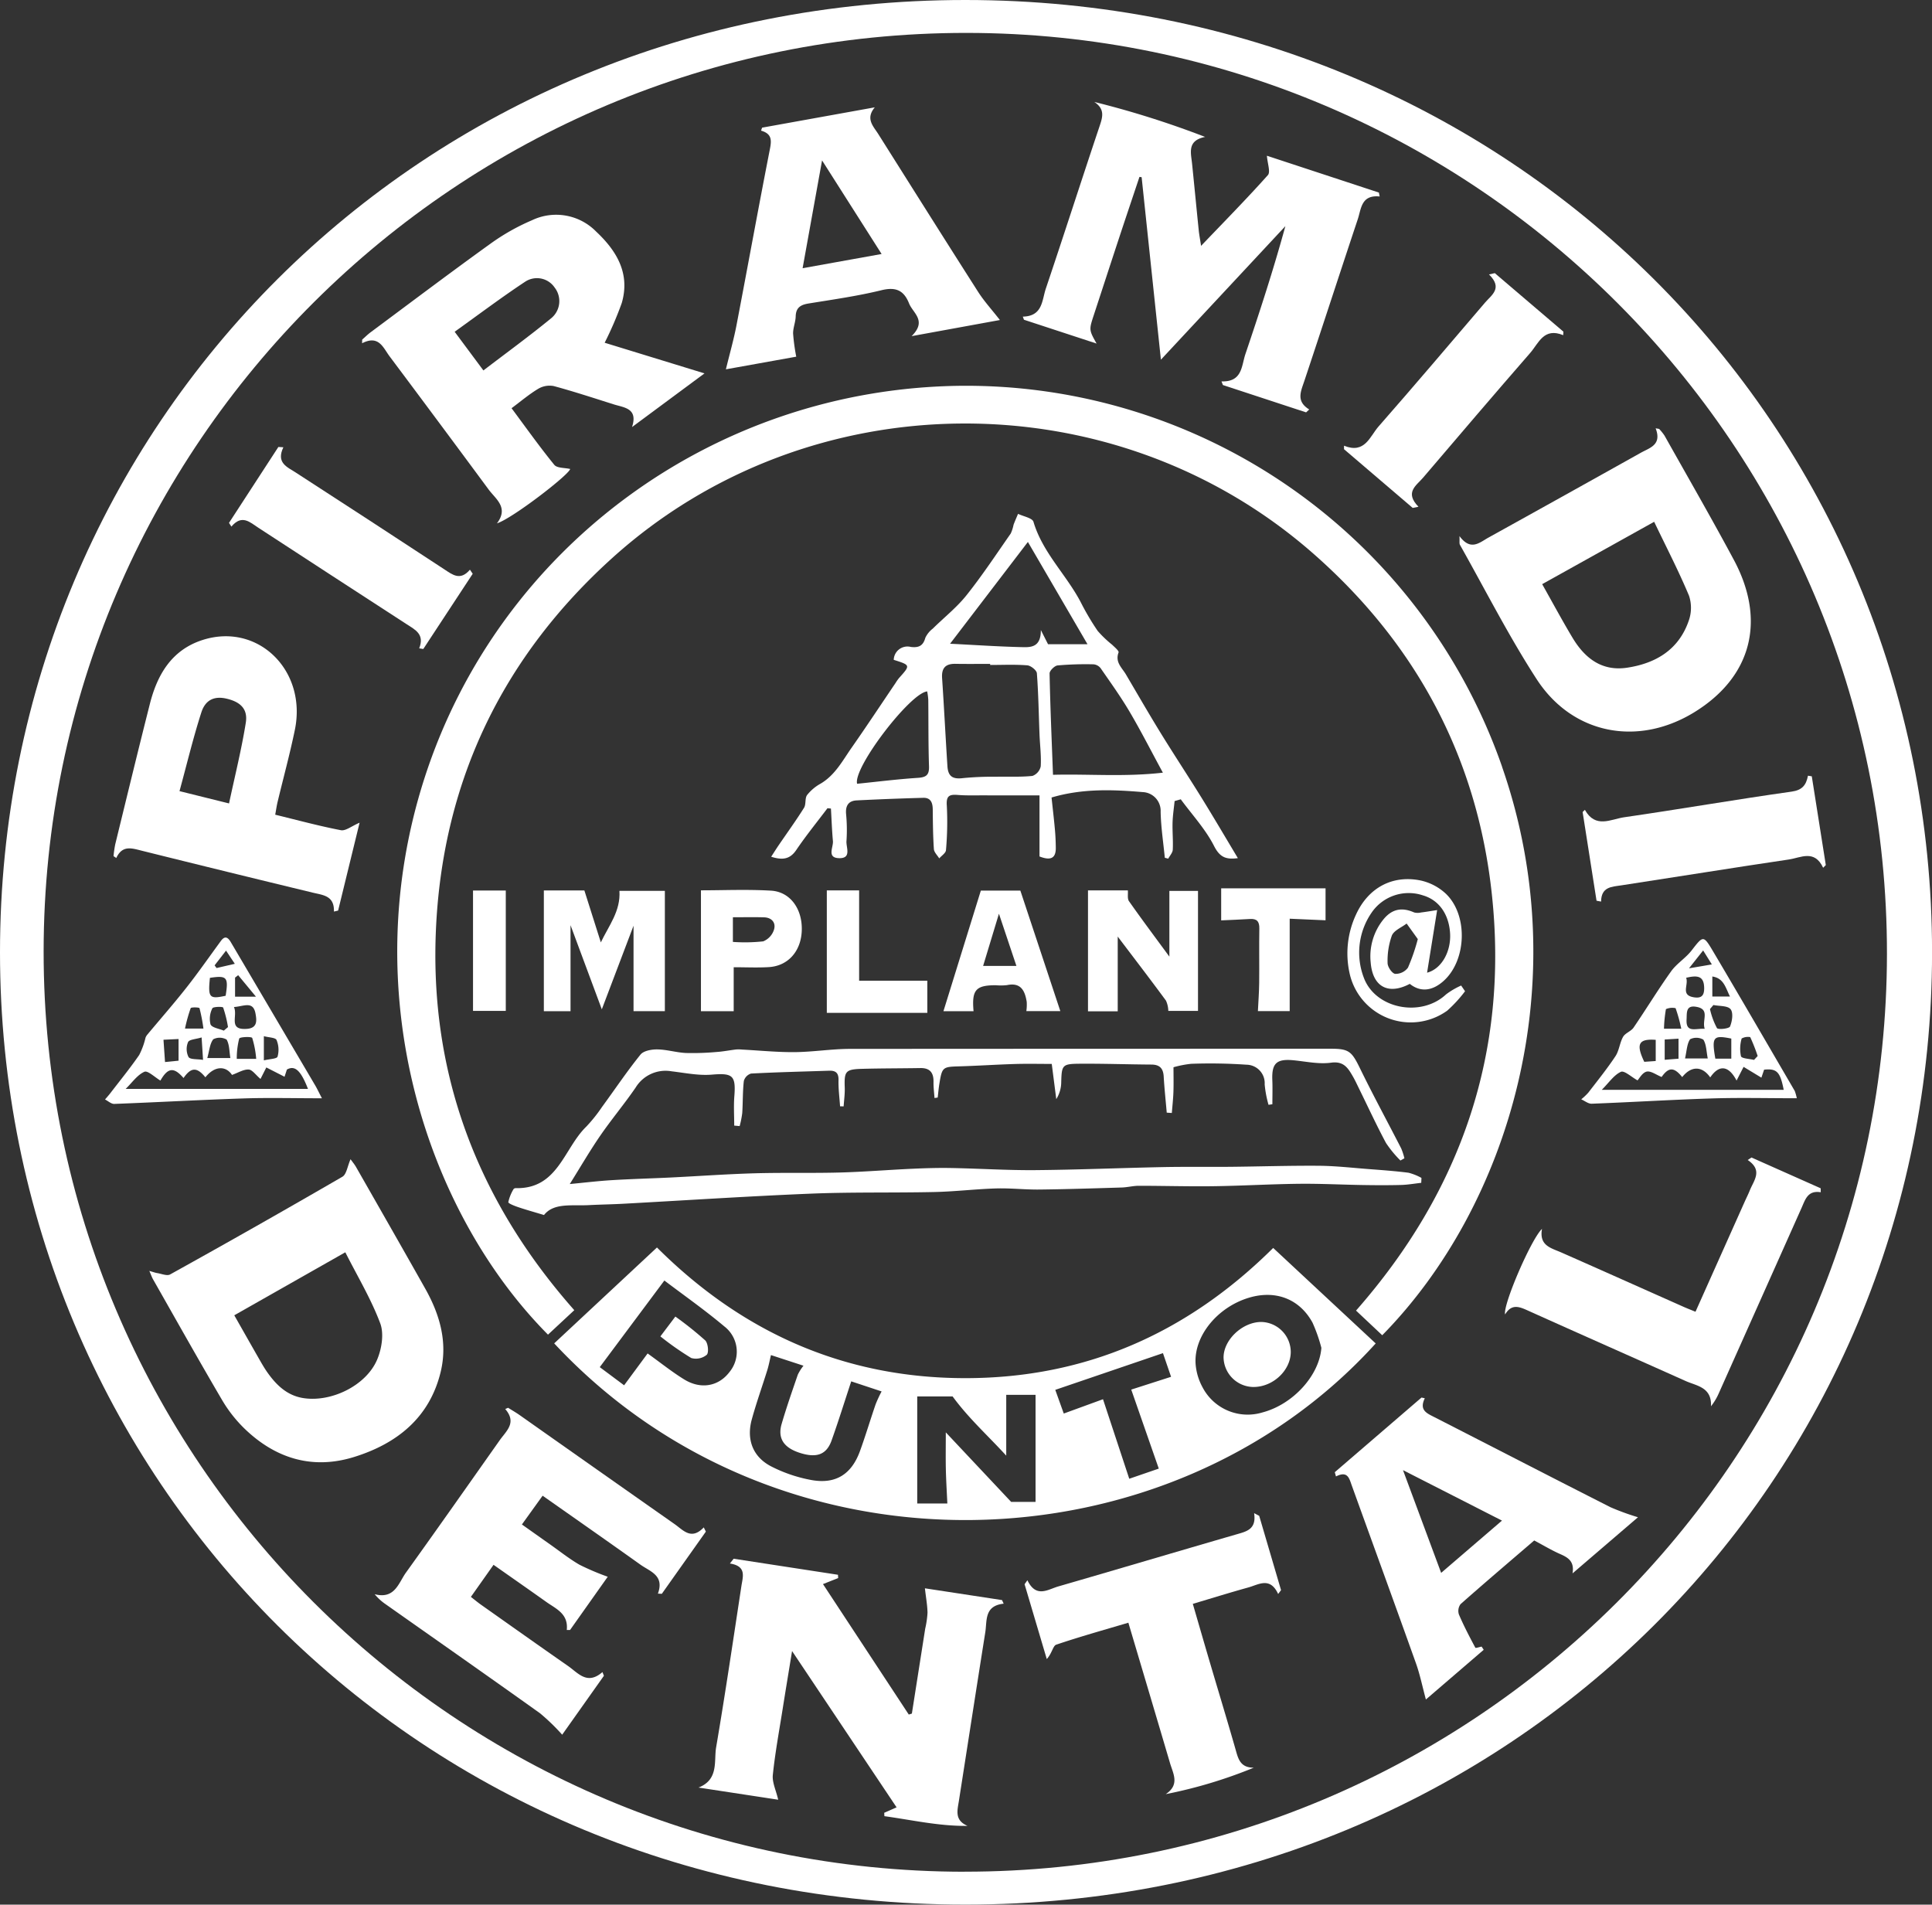 <?xml version="1.0" encoding="UTF-8"?>
<svg viewBox="0 0 382.82 377.39" xmlns="http://www.w3.org/2000/svg" fill="#FFFFFF">
<rect x="0" y="0" width="382.82" height="377.39" fill="#333333" stroke="none"/>
<path d="M87.323,271.81c1.41-5.855-.177-11.355-3.07-16.489-4.535-8.049-9.126-16.066-13.705-24.09-.304-.533-.709-1.008-1.088-1.539-.624,1.409-.797,2.994-1.615,3.469Q50.871,243.004,33.71,252.52c-.614.342-1.697-.134-2.556-.267-.404-.063-.794-.216-1.564-.433.351.803.502,1.257.734,1.665,4.527,7.959,9.005,15.947,13.637,23.845a27.073,27.073,0,0,0,4.346,5.6c6.152,6.024,13.53,8.34,21.84,5.763C78.639,286.06,85.13,280.915,87.323,271.81Zm-12.619-2.355c-2.23,5.16-9.187,8.479-14.717,7.547-3.114-.525-5.217-2.552-6.965-5.011-.519-.73-.98-1.505-1.426-2.283-1.702-2.97-3.388-5.95-5.174-9.092,7.245-4.111,14.393-8.168,22.001-12.485,2.413,4.77,5.112,9.254,6.918,14.072C76.119,264.28,75.634,267.302,74.704,269.455Z"/>
<path d="M63.79,217.615c-.709-1.363-.975-1.938-1.294-2.481q-8.368-14.212-16.742-28.42c-.569-.966-1.157-1.401-1.986-.274-2.259,3.075-4.436,6.213-6.794,9.21-2.51,3.191-5.192,6.248-7.793,9.368a2.04,2.04,0,0,0-.348.6,14.788,14.788,0,0,1-1.253,3.424c-1.788,2.592-3.782,5.041-5.702,7.542-.336.438-.709.848-1.065,1.27.609.306,1.228.898,1.825.876,8.559-.324,17.113-.806,25.673-1.087C53.255,217.482,58.208,217.615,63.79,217.615ZM52.283,205.311c.97.263,2.294.264,2.514.756a5.01,5.01,0,0,1,.197,3.301c-.139.442-1.609.465-2.71.736Zm-1.516,4.499H46.916a15.864,15.864,0,0,1,.481-4.023c.13-.347,2.459-.419,2.579-.125A19.175,19.175,0,0,1,50.767,209.81ZM48.89,203.864c-3.76.263-1.706-2.601-2.538-4.328,1.931-.118,3.814-1.296,4.281,1.319C50.868,202.171,51.067,203.711,48.89,203.864Zm-2.314-10.156.617-.483c1.01,1.22,2.021,2.441,3.528,4.261H46.576ZM44.79,188.356l1.737,2.616-3.615.837q-.195-.265-.389-.531Zm-3.196,5.398c3.393-.515,3.707-.137,3.116,3.549C41.48,198.003,41.195,197.694,41.594,193.754Zm3.583,9.755-.832.706c-.919-.397-2.339-.576-2.632-1.246a4.58,4.58,0,0,1,.368-3.185c.132-.315,2.044-.371,2.141-.135A23.277,23.277,0,0,1,45.177,203.509Zm-2.918,2.414a2.788,2.788,0,0,1,2.64.056c.578.986.525,2.341.75,3.668H41.071C41.497,208.152,41.57,206.794,42.259,205.924Zm-4.476-6.162c.092-.222,1.695-.176,1.749.003a34.505,34.505,0,0,1,.777,4.035H36.658A31.233,31.233,0,0,1,37.783,199.762Zm2.451,10.249c-1.146-.19-2.536-.04-2.876-.567a3.546,3.546,0,0,1-.093-2.96c.244-.532,1.557-.573,2.684-.925C40.059,207.274,40.13,208.385,40.234,210.011Zm-4.854-4.137v4.295c-.817.082-1.595.159-2.681.268-.102-1.476-.193-2.798-.305-4.418Zm-6.771,6.491c.664-.295,2.078,1.098,3.176,1.741,1.459-2.538,2.63-2.765,4.581-.502,1.489-2.163,2.664-2.201,4.33-.141,1.818-2.301,4.049-2.322,5.276-.473,1.208-.431,2.266-1.115,3.293-1.07.719.032,1.394,1.06,2.353,1.864l1.152-2.276c1.122.573,2.293,1.171,3.609,1.843l.468-1.425c1.554-.876,2.735.105,4.176,3.829H24.902C26.194,214.494,27.205,212.988,28.609,212.364Z"/>
<path d="m272.59 266.19c-6.735-6.274-13.473-12.549-20.312-18.919-17.022 16.899-37.218 25.81-61.046 25.798-23.917-0.011-44.152-9.031-61.056-25.89-6.85 6.39-13.542 12.634-20.364 18.999 44.849 48.118 121.86 45.211 162.78 0.012zm-25.057-9.075c5.234-1.544 9.967 0.246 12.54 4.959a31.534 31.534 0 0 1 1.752 4.986c-0.383 5.404-5.552 11.19-11.679 12.804a10.084 10.084 0 0 1-11.885-5.019 11.442 11.442 0 0 1-1.358-4.618c-0.356-5.549 4.385-11.27 10.629-13.111zm-17.097 10.998 1.608 4.689-7.891 2.535c1.85 5.306 3.619 10.381 5.457 15.655l-5.851 2.011c-1.706-5.169-3.404-10.309-5.202-15.757-2.701 0.985-5.135 1.873-7.774 2.836-0.476-1.328-1.146-3.196-1.683-4.693zm-48.689 8.576h7.008c3.155 4.322 6.912 7.68 10.628 11.734v-12.049h5.81v21.214h-4.836l-12.95-13.777c0 2.878-0.039 5.113 0.011 7.346 0.049 2.19 0.188 4.379 0.295 6.748h-5.966zm-32.785 4.567c0.904-3.299 2.065-6.528 3.081-9.797 0.283-0.912 0.456-1.859 0.721-2.96 2.022 0.661 4.216 1.378 6.444 2.106a9.513 9.513 0 0 0-1.122 1.769c-1.114 3.238-2.245 6.474-3.205 9.759-0.843 2.886 0.442 4.758 3.704 5.774 3.246 1.012 5.188 0.313 6.185-2.474 1.366-3.82 2.568-7.699 3.898-11.728l6.019 1.994a26.528 26.528 0 0 0-1.185 2.554c-1.062 3.084-1.99 6.215-3.105 9.278-1.653 4.539-4.749 6.564-9.495 5.747a28.779 28.779 0 0 1-8.044-2.698c-3.671-1.867-4.992-5.328-3.896-9.326zm-17.319-27.532c3.764 2.857 7.973 5.808 11.892 9.103a6.324 6.324 0 0 1 1.017 9.019c-2.133 2.832-5.654 3.519-8.967 1.485-2.427-1.49-4.662-3.292-7.262-5.156l-4.657 6.31c-1.492-1.113-3.309-2.469-4.824-3.598 4.255-5.706 8.445-11.323 12.801-17.163z"/>
<path d="m139.45 302.64c-2.474 2.606-4.062 0.554-5.762-0.639q-15.369-10.783-30.712-21.604c-0.741-0.521-1.531-0.973-2.298-1.457l-0.569 0.251c2.351 2.706 0.202 4.346-1.082 6.167-6.178 8.757-12.333 17.531-18.585 26.235-1.474 2.051-2.205 5.328-6.202 4.286a10.267 10.267 0 0 0 2.088 1.926c10.229 7.214 20.486 14.388 30.672 21.662a41.91 41.91 0 0 1 4.396 4.251c2.557-3.612 5.412-7.645 8.268-11.678q-0.145-0.366-0.291-0.732c-3.019 2.644-4.816 0.187-6.813-1.204-5.774-4.02-11.512-8.091-17.259-12.15-0.642-0.454-1.247-0.962-1.996-1.544 1.523-2.155 2.929-4.146 4.489-6.354 3.654 2.568 7.071 4.949 10.465 7.363 1.923 1.368 4.381 2.321 4.047 5.545l0.649 0.004c2.599-3.671 5.198-7.342 7.467-10.548a49.842 49.842 0 0 1-5.61-2.387c-2.044-1.187-3.911-2.679-5.851-4.046-1.833-1.291-3.66-2.59-5.546-3.925 1.491-2.072 2.765-3.841 4.104-5.701 6.576 4.628 13.014 9.119 19.404 13.679 1.886 1.346 4.77 2.099 3.438 5.723q0.389 0.019 0.777 0.038 4.363-6.161 8.725-12.322-0.206-0.42-0.412-0.84z"/>
<path d="M183.268,314.711c.217,1.906.49,3.371.516,4.841a18.625,18.625,0,0,1-.456,3.149q-1.321,8.416-2.643,16.832l-.612.193-17.001-25.851,3.011-1.197q-.02-.325-.041-.65L145.37,308.849l-.743.946c3.363.53,2.562,2.62,2.285,4.433-1.627,10.666-3.197,21.342-5.01,31.976-.467,2.737.561,6.395-3.489,7.986,5.425.828,10.85,1.656,15.786,2.41-.438-1.881-1.218-3.443-1.066-4.908.454-4.385,1.262-8.733,1.952-13.093.579-3.656,1.186-7.308,1.861-11.457,7.103,10.622,13.886,20.763,20.71,30.968l-2.451,1.08q.018.336.037.672c5.437.74,10.807,1.993,16.48,1.922-2.627-1.112-2.014-3.066-1.724-4.921,1.743-11.144,3.465-22.291,5.233-33.431.369-2.326-.23-5.253,3.643-5.677l-.324-.711C193.312,316.244,188.076,315.445,183.268,314.711Z"/>
<path d="m248.5 299.82c0.49 3.222-1.504 3.623-3.511 4.205-11.769 3.408-23.511 6.907-35.281 10.31-2.082 0.602-4.397 2.368-6.131-1.22q-0.28 0.393-0.559 0.787 2.199 7.414 4.398 14.828c1.036-1.134 1.233-2.635 1.866-2.849 4.678-1.584 9.444-2.911 14.301-4.354 2.827 9.519 5.556 18.671 8.257 27.831 0.61 2.068 1.979 4.269-0.856 6.139a93.709 93.709 0 0 0 17.45-5.244c-2.737 9e-3 -3.103-1.839-3.633-3.694-1.662-5.811-3.424-11.593-5.134-17.391-1.102-3.737-2.18-7.48-3.315-11.377 3.847-1.144 7.423-2.257 11.03-3.258 2.04-0.566 4.272-2.148 5.88 1.303l0.573-0.762q-2.164-7.362-4.328-14.723-0.504-0.266-1.007-0.531z"/>
<path d="m51.178 104.56q14.688 9.587 29.407 19.127c1.716 1.109 3.582 2.001 2.478 4.775l0.81 0.133q4.897-7.454 9.794-14.908-0.276-0.403-0.552-0.807c-1.918 2.254-3.432 1.009-5.099-0.086q-14.662-9.626-29.391-19.15c-1.735-1.127-3.952-1.919-2.475-5.023l-0.993-0.059-9.781 15.042 0.476 0.737c2.074-2.471 3.649-0.877 5.326 0.217z"/>
<path d="m297.63 151.91a112.5 112.5 0 0 0-107.33-75.467c-48.696 0.556-91.427 31.893-106.19 77.746-13.87 43.076 0.679 86.284 24.472 110.26l5.211-4.846c-19.346-21.892-28.865-47.211-27.375-76.202s13.332-53.349 34.873-72.814c38.981-35.224 99.423-35.6 138.95-0.883 20.412 17.926 32.464 40.475 35.365 67.483 3.364 31.319-6.045 58.756-26.911 82.496l5.192 4.885c25.001-25.432 38.682-69.764 23.735-112.65z"/>
<path d="m223.48 176.42h-7.898v23.959h5.891v-14.805c3.314 4.376 6.483 8.505 9.565 12.699a5.246 5.246 0 0 1 0.459 2.024h5.882v-23.77h-5.672v13.02c-2.864-3.9-5.489-7.403-8.003-10.983-0.355-0.505-0.162-1.394-0.225-2.143z"/>
<path d="m77.2 70.61q9.849 13.153 19.611 26.371c1.406 1.912 4.043 3.57 1.657 6.717 3.014-0.936 14.232-9.582 14.511-10.774-1.087-0.257-2.601-0.147-3.151-0.823-2.932-3.601-5.623-7.397-8.465-11.218 1.845-1.371 3.473-2.761 5.283-3.846a4.408 4.408 0 0 1 3.066-0.544c4.015 1.085 7.971 2.391 11.941 3.642 2.042 0.643 4.797 0.752 3.584 4.484l14.358-10.636-19.783-6.071a68.969 68.969 0 0 0 3.383-7.859c1.709-5.845-0.985-10.338-5.074-14.171a11.097 11.097 0 0 0-12.721-2.237 42.611 42.611 0 0 0-8.078 4.543c-8.03 5.775-15.927 11.736-23.867 17.636-0.597 0.444-1.129 0.976-1.691 1.467l-0.015 0.722c3.319-1.703 4.171 0.888 5.451 2.598zm26.802-14.753a4.232 4.232 0 0 1 5.894 1.112 4.381 4.381 0 0 1-0.764 6.157c-4.287 3.51-8.773 6.777-13.347 10.274l-5.697-7.665c4.754-3.401 9.239-6.783 13.914-9.878z"/>
<path d="m284.17 280.77c-1.462-0.747-3.001-1.367-1.849-3.711q-0.325-0.073-0.651-0.147-8.594 7.396-17.189 14.793l0.24 0.839c2.332-1.177 2.626 0.398 3.13 1.793 4.24 11.757 8.528 23.496 12.729 35.267 0.785 2.201 1.248 4.517 1.956 7.138l11.455-9.848q-0.207-0.316-0.415-0.632c-0.43 0.082-1.181 0.336-1.242 0.221-1.151-2.16-2.293-4.332-3.253-6.581a2.266 2.266 0 0 1 0.323-2.056c4.825-4.268 9.735-8.439 14.598-12.615 1.85 0.981 3.466 1.96 5.182 2.712 1.603 0.703 2.798 1.485 2.409 3.811q6.482-5.56 12.968-11.124a49.889 49.889 0 0 1-5.464-1.993c-11.663-5.917-23.284-11.916-34.928-17.868zm1.39 30.884c-2.502-6.736-4.911-13.222-7.561-20.358l19.613 9.999c-4.077 3.504-7.894 6.785-12.052 10.359z"/>
<path d="m157.15 66.08c-0.014-1.123 0.484-2.248 0.513-3.378 0.044-1.748 0.966-2.309 2.542-2.565 4.835-0.786 9.704-1.471 14.452-2.633 2.852-0.698 4.443 0.03 5.471 2.615 0.77 1.935 3.601 3.415 0.507 6.484 6.418-1.172 11.998-2.191 17.492-3.194-1.615-2.071-3.13-3.723-4.319-5.584-6.641-10.398-13.205-20.844-19.789-31.278-0.972-1.541-2.576-3.021-0.679-5.28l-22.331 4.027q-0.105 0.295-0.209 0.591c2.191 0.633 2.091 1.936 1.745 3.7-2.278 11.615-4.386 23.263-6.617 34.888-0.535 2.786-1.321 5.524-2.094 8.704 4.565-0.82 9.581-1.721 13.94-2.504a38.696 38.696 0 0 1-0.624-4.591zm5.739-34.299c4.054 6.372 7.795 12.253 11.799 18.546l-15.654 2.818c1.284-7.113 2.51-13.91 3.856-21.364z"/>
<path d="m100.22 200.3v-23.85h-6.491v23.85z"/>
<path d="M273.145,84.516c-1.728,1.971-2.697,5.477-6.83,3.8l-.002.692,13.61,11.631,1.144-.231c-2.797-2.854-.427-4.19.915-5.763,7.054-8.27,14.104-16.544,21.244-24.74,1.648-1.892,2.666-5.082,6.518-3.494q.02-.347.04-.695L296.19,54.121q-.573.13-1.147.259c2.782,2.739.508,4.06-.801,5.594C287.238,68.178,280.256,76.404,273.145,84.516Z"/>
<path d="M217.284,68.074c-1.517-2.717-1.513-2.716-.532-5.704,1.708-5.2,3.401-10.406,5.116-15.604,1.291-3.91,2.608-7.811,3.913-11.717q.215.03.43.06c1.251,11.841,2.501,23.681,3.82,36.16,8.498-9.118,16.58-17.788,24.661-26.459-2.364,8.634-5.098,17.005-7.918,25.348-.793,2.347-.592,5.553-4.742,5.412q.144.362.287.724l16.483,5.416.618-.578c-2.641-1.615-1.673-3.544-.995-5.574,3.573-10.695,7.047-21.422,10.614-32.119.691-2.071.668-4.88,4.336-4.506l-.153-.776c-7.453-2.451-14.906-4.903-22.188-7.298.111,1.543.745,3.22.193,3.838-4.177,4.68-8.586,9.153-13.237,14.019-.206-1.349-.376-2.209-.464-3.078-.45-4.394-.868-8.791-1.319-13.185-.225-2.192-1.022-4.603,2.588-5.321a184.196,184.196,0,0,0-21.963-6.934c2.177,1.446,1.639,3.039,1.023,4.875-3.585,10.689-7.028,21.426-10.627,32.11-.777,2.306-.612,5.481-4.558,5.552l.222.619Q210.088,65.715,217.284,68.074Z"/>
<path d="M101.754,235.62a8.603,8.603,0,0,0-1.033,2.568c-.028.262,1.202.74,1.903.979,1.513.516,3.057.942,5.17,1.58,1.934-2.465,5.51-1.786,8.863-1.96,2.288-.119,4.58-.15,6.867-.275,12.39-.673,24.773-1.496,37.17-2,8.151-.332,16.322-.143,24.481-.323,4.068-.09,8.127-.586,12.195-.709,2.846-.086,5.702.252,8.552.219,5.454-.062,10.907-.238,16.359-.405,1.126-.034,2.247-.338,3.37-.339,4.934,0,9.869.152,14.801.084,5.645-.078,11.287-.415,16.931-.479,4.228-.048,8.458.178,12.688.245,2.516.04,5.035.055,7.551-.014,1.335-.036,2.663-.275,3.995-.423q.02-.487.04-.974a10.821,10.821,0,0,0-2.565-1.026c-2.671-.34-5.363-.53-8.05-.737-3.233-.249-6.469-.619-9.705-.643-5.839-.044-11.68.149-17.52.206-4.447.043-8.896-.034-13.342.056-8.454.171-16.905.531-25.36.602-5.542.046-11.086-.317-16.63-.419-2.602-.048-5.21.033-7.81.152-4.778.219-9.549.614-14.329.741-5.609.15-11.226-.007-16.835.153-5.529.158-11.05.561-16.576.832-3.91.192-7.824.291-11.73.529-2.718.166-5.425.496-8.306.769,2.152-3.439,3.973-6.584,6.027-9.569,2.241-3.257,4.796-6.298,7.031-9.559a6.938,6.938,0,0,1,7.13-3.209c2.644.311,5.333.876,7.947.659,4.118-.343,4.801.13,4.475,4.263-.153,1.933-.026,3.889-.026,5.835q.539.047,1.078.095a19.179,19.179,0,0,0,.513-2.578c.138-2.118.075-4.254.315-6.357a2.137,2.137,0,0,1,1.429-1.474c5.147-.272,10.303-.39,15.456-.563,1.31-.044,1.912.424,1.876,1.87-.043,1.724.193,3.456.308,5.184q.354.006.707.013c.079-1.24.261-2.482.218-3.717-.114-3.268.14-3.633,3.501-3.723,3.827-.102,7.657-.087,11.485-.152,1.889-.032,2.636.916,2.604,2.731-.019,1.066.125,2.134.195,3.201q.318-.045.635-.089c.104-.885.177-1.775.319-2.653.549-3.404.65-3.434,3.998-3.531,3.675-.107,7.346-.354,11.021-.465,2.415-.073,4.833-.014,7.261-.014.325,2.534.611,4.756.896,6.978a6.378,6.378,0,0,0,.981-3.376c.095-3.365.197-3.612,3.635-3.639,4.745-.037,9.492.137,14.239.165,1.644.01,2.336.76,2.43,2.36.141,2.393.396,4.778.603,7.167q.504.035,1.009.069c.109-1.393.268-2.785.316-4.18.055-1.615.013-3.234.013-4.886a21.058,21.058,0,0,1,3.5-.681,104.76,104.76,0,0,1,10.959.178,3.655,3.655,0,0,1,3.608,3.885,21.514,21.514,0,0,0,.763,4.06l.763-.107c0-1.591.055-3.183-.011-4.771-.142-3.397.859-4.291,4.344-3.931,2.431.251,4.928.79,7.295.464,2.495-.343,3.341,1.034,4.286,2.66.486.836.888,1.721,1.315,2.59,1.751,3.562,3.413,7.172,5.289,10.667a22.275,22.275,0,0,0,2.857,3.468l.787-.442a12.494,12.494,0,0,0-.634-1.95c-2.71-5.285-5.55-10.507-8.154-15.844-1.644-3.37-2.179-3.913-5.775-3.913q-47.644-.001-95.287.03c-3.654.006-7.306.611-10.961.643-3.474.031-6.952-.325-10.429-.507a7.134,7.134,0,0,0-1.194-.018c-1.283.151-2.557.409-3.843.495a53.252,53.252,0,0,1-6.089.201c-1.895-.091-3.771-.681-5.66-.71-1.134-.017-2.723.261-3.34,1.026-2.695,3.341-5.092,6.92-7.633,10.387a30.059,30.059,0,0,1-3.125,3.903c-4.435,4.303-5.604,12.379-13.967,12.172A.546.546,0,0,0,101.754,235.62Z"/>
<path d="m163.83 176.42v24.267h19.916v-6.363h-13.513v-17.905z"/>
<path d="m249.25 200.34h6.299v-18.304l7.105 0.312v-6.329h-20.682v6.346c1.948-0.091 3.825-0.157 5.699-0.275 1.365-0.086 1.884 0.491 1.862 1.865-0.059 3.596 0.01 7.194-0.029 10.791-0.02 1.829-0.162 3.657-0.254 5.593z"/>
<path d="m210.1 200.34c-2.646-7.977-5.258-15.852-7.92-23.876h-7.829c-2.517 8.118-4.95 15.962-7.41 23.894h5.965c-0.373-4.218 0.433-5.142 4.421-5.142a10.928 10.928 0 0 0 2.2-0.022c2.766-0.581 3.558 1.122 3.913 3.309a9.022 9.022 0 0 1-0.073 1.838zm-15.299-8.946c1.012-3.341 1.98-6.536 3.135-10.349 1.245 3.718 2.293 6.846 3.465 10.349z"/>
<path d="m359 153.82q-0.378-0.06-0.756-0.12c-0.369 1.888-1.147 2.86-3.249 3.156-11.087 1.56-22.123 3.48-33.204 5.083-2.6 0.376-5.647 2.279-7.75-1.475l-0.449 0.432q1.379 8.787 2.757 17.575l0.9 0.169c0.04-2.945 2.083-2.919 4.021-3.216 11.069-1.692 22.123-3.484 33.2-5.125 2.338-0.347 5.071-2.034 6.78 1.641l0.528-0.533q-1.389-8.793-2.778-17.587z"/>
<path d="m191.27 0c-108.29 0-191.27 84.481-191.27 188.69s82.976 188.69 191.27 188.69 191.56-84.481 191.56-188.69-83.262-188.69-191.56-188.69zm-0.135 370.87c-100.79-0.029-182.53-81.72-182.49-182.36 0.048-100.5 82-182.05 182.89-181.99 100.7 0.056 182.46 81.881 182.36 182.51-0.103 100.41-81.969 181.86-182.76 181.83z"/>
<path d="M356.032,217.61a10.112,10.112,0,0,0-.406-1.444c-5.376-9.216-10.725-18.448-16.164-27.627-1.957-3.303-1.972-3.178-4.294-.192-1.175,1.512-2.945,2.575-4.05,4.123-2.594,3.632-4.913,7.458-7.433,11.144-.505.739-1.644,1.07-2.075,1.826-.675,1.183-.77,2.718-1.512,3.837-1.659,2.5-3.551,4.847-5.385,7.228a11.73,11.73,0,0,1-1.397,1.318c.694.305,1.4.897,2.082.871,7.989-.308,15.972-.803,23.962-1.053C344.793,217.472,350.236,217.61,356.032,217.61ZM345.105,205.77a2.603,2.603,0,0,1,1.694-.278,34.949,34.949,0,0,1,1.477,3.748q-.361.387-.722.774c-.905-.23-2.434-.257-2.589-.733A7.241,7.241,0,0,1,345.105,205.77Zm-2.306-2.378c-.181.431-2.344.675-2.594.31a14.825,14.825,0,0,1-1.379-3.766l.681-.8c1.179.242,2.821.109,3.404.832C343.48,200.672,343.231,202.362,342.799,203.392Zm.253,2.393v3.978H339.888C339.143,205.449,339.452,205.061,343.052,205.785Zm-3.759-12.299c2.271.339,2.615,2.207,3.493,3.965h-3.493Zm-1.821-5.162c.683,1.096,1.143,1.835,1.726,2.769-1.371.234-2.566.438-4.53.772Zm.316,15.528c-1.846-.121-3.76.893-3.598-1.88.075-1.284-.18-2.842,1.911-2.482C338.945,199.978,337.177,202.13,337.787,203.852ZM334.102,193.74c2.181-.511,3.54-.435,3.574,2.015.022,1.552-.573,2.071-1.999,1.858C332.906,197.2,334.655,195.148,334.102,193.74Zm.784,12.18a2.784,2.784,0,0,1,2.621.072c.612.947.592,2.302.88,3.728h-4.503C334.235,208.19,334.254,206.845,334.886,205.919Zm-4.786-5.97a3.118,3.118,0,0,1,1.913-.19,30.639,30.639,0,0,1,1.126,4.077h-3.426A26.658,26.658,0,0,1,330.1,199.949Zm2.493,5.856v3.966c-.755.06-1.591.126-2.74.218v-4.019C330.692,205.92,331.536,205.869,332.593,205.805Zm-4.518.23v4.197c-.866.06-1.585.11-2.267.157C324.127,206.884,324.661,205.786,328.076,206.035Zm-6.897,6.338c.673-.306,2.095,1.034,3.294,1.693.329-.344.951-1.536,1.804-1.734.827-.192,1.892.636,2.968,1.062,1.37-1.951,2.441-2.027,4.08.025,1.781-2.259,3.957-2.235,5.553.062,1.733-2.568,3.638-2.411,5.217.622l1.392-2.714c1.195.724,2.327,1.41,3.526,2.137.086-.251.311-.909.542-1.582,2.497-.251,3.18.39,3.879,3.991H317.391C318.81,214.514,319.794,213.004,321.178,212.373Z"/>
<path d="m138.89 176.41v23.954h6.49v-8.714c2.403 0 4.694 0.114 6.971-0.025 3.826-0.234 6.389-3.175 6.519-7.27 0.134-4.238-2.274-7.655-6.098-7.879-4.718-0.276-9.463-0.066-13.881-0.066zm14.477 7.789a3.694 3.694 0 0 1-2.145 2.324 33.715 33.715 0 0 1-6.002 0.109v-4.884c2.154 0 4.17-0.046 6.184 0.015 1.535 0.047 2.377 1.086 1.963 2.436z"/>
<path d="m347.05 229.35q-0.373 0.249-0.747 0.497c3.068 2.069 1.198 4.048 0.407 6.037-0.301 0.758-0.676 1.487-1.009 2.233-3.232 7.228-6.462 14.456-9.744 21.797-0.902-0.372-1.651-0.66-2.383-0.986-8.065-3.586-16.119-7.193-24.194-10.755-2.027-0.894-4.445-1.335-3.835-4.679-2.139 1.979-7.8 15.13-7.309 16.946 1.329-2.226 2.903-1.488 4.641-0.705 10.356 4.666 20.748 9.251 31.114 13.895 2.215 0.992 5.212 1.211 5.039 5.01a11.763 11.763 0 0 0 1.578-2.651q8.202-18.354 16.391-36.713c0.718-1.61 1.205-3.462 3.776-3.041l-0.013-0.785q-6.856-3.05-13.712-6.101z"/>
<path d="m115.79 176.43h-8.027v23.937h5.286v-17.049c2.053 5.522 4.009 10.78 6.199 16.672l6.285-16.564v16.924h6.207v-23.834h-9.002c0.268 3.994-2.109 6.899-3.684 10.21z"/>
<path d="m289.19 106.22c0.047 1.051-0.057 1.466 0.095 1.736 5.012 8.895 9.643 18.037 15.182 26.592 7.108 10.981 20.064 13.421 31.195 6.612 11.36-6.949 14.365-18.15 7.895-30.225-4.436-8.279-9.132-16.419-13.73-24.61a10.17 10.17 0 0 0-1.076-1.341l-0.692-0.122c1.278 3.304-1.173 3.863-2.943 4.853q-15.078 8.435-30.19 16.808c-1.749 0.969-3.503 2.729-5.735-0.304zm38.576-2.832c2.396 5 4.858 9.75 6.915 14.67a7.625 7.625 0 0 1-0.083 4.992c-1.981 5.687-6.5 8.388-12.181 9.248-5.04 0.763-8.417-1.905-10.85-5.971-2.046-3.42-3.934-6.935-5.99-10.581 7.338-4.087 14.516-8.084 22.19-12.358z"/>
<path d="m140.04 268.44c0.446-0.426 0.26-2.303-0.304-2.852a69.318 69.318 0 0 0-5.916-4.722c-1.08 1.43-1.942 2.571-2.967 3.928a58.282 58.282 0 0 0 6.116 4.285 3.362 3.362 0 0 0 3.071-0.638z"/>
<path d="m28.009 168.54q16.988 4.229 34.006 8.34c2.033 0.492 4.25 0.594 4.153 3.739l0.829-0.196c1.403-5.74 2.805-11.48 4.255-17.412-1.586 0.672-2.759 1.667-3.707 1.486-4.309-0.827-8.555-1.986-13.013-3.071 0.178-0.968 0.287-1.759 0.472-2.532 1.14-4.763 2.437-9.493 3.422-14.287 2.429-11.816-7.367-21.332-18.325-17.786-6.078 1.967-8.934 6.836-10.407 12.656-2.344 9.257-4.591 18.538-6.86 27.814a23.569 23.569 0 0 0-0.338 2.344l0.547 0.369c1.19-2.578 3.034-1.945 4.966-1.464zm11.888-27.383c0.825-2.567 2.66-3.274 5.006-2.722 2.766 0.651 4.235 2.068 3.8 4.779-0.846 5.279-2.15 10.484-3.319 15.98-3.433-0.853-6.416-1.594-9.815-2.438 1.454-5.33 2.698-10.527 4.328-15.6z"/>
<path d="M177.442,135.344c-2.892,4.27-5.734,8.576-8.691,12.8-1.803,2.576-3.282,5.443-6.159,7.134a8.906,8.906,0,0,0-2.668,2.25c-.474.645-.173,1.837-.612,2.537-1.592,2.538-3.354,4.968-5.044,7.446-.473.693-.916,1.406-1.461,2.246,2.246.711,3.721.511,4.975-1.341,1.927-2.847,4.106-5.523,6.178-8.272l.688.065c.125,2.146.199,4.296.393,6.436.113,1.244-1.276,3.358,1.267,3.394,2.48.036,1.314-2.159,1.419-3.392a32.915,32.915,0,0,0-.081-5.395c-.13-1.625.494-2.577,2.093-2.658q6.595-.333,13.197-.512c1.5-.042,1.871.986,1.885,2.3.028,2.619.046,5.242.225,7.853.044.638.691,1.234,1.06,1.849.466-.542,1.298-1.06,1.335-1.63a62.82,62.82,0,0,0,.167-8.803c-.146-1.932.472-2.276,2.147-2.141,1.705.137,3.426.079,5.14.083,3.649.009,7.298.003,11.08.003v12.104c2.221.871,3.245.351,3.228-1.703-.01-1.223-.069-2.449-.179-3.667-.189-2.09-.436-4.176-.663-6.311,6.147-1.813,12.125-1.57,18.054-1.073a3.711,3.711,0,0,1,3.562,3.889c.06,3.044.532,6.08.826,9.12l.676.183c.316-.591.871-1.171.902-1.777.091-1.783-.091-3.579-.041-5.365.04-1.427.264-2.848.406-4.272l1.221-.349c2.246,3.06,4.901,5.912,6.596,9.252,1.177,2.318,2.445,2.703,4.718,2.406-2.491-4.149-4.807-8.1-7.216-11.995-2.658-4.296-5.445-8.512-8.092-12.815-2.354-3.827-4.597-7.723-6.878-11.595-.784-1.331-2.18-2.421-1.455-4.346.117-.311-.784-1.054-1.276-1.536a22.167,22.167,0,0,1-2.854-2.725,50.016,50.016,0,0,1-3.348-5.664c-2.853-5.472-7.567-9.839-9.383-15.965-.226-.761-1.999-1.064-3.055-1.579-.3.722-.622,1.437-.893,2.17a7.677,7.677,0,0,1-.555,1.73c-2.876,4.114-5.647,8.317-8.772,12.236-1.938,2.431-4.447,4.405-6.675,6.608a4.934,4.934,0,0,0-1.475,1.814c-.436,1.598-1.314,2.002-2.866,1.816a2.721,2.721,0,0,0-3.397,2.554c3.339,1.061,3.335,1.058,1.054,3.603A9.122,9.122,0,0,0,177.442,135.344Zm40.63-2.963c1.972,2.843,3.997,5.664,5.753,8.64,2.217,3.756,4.195,7.653,6.596,12.078-7.636.874-14.697.23-21.772.421-.257-6.865-.545-13.468-.677-20.074-.011-.546.988-1.535,1.592-1.597a63.809,63.809,0,0,1,7.097-.22A2.002,2.002,0,0,1,218.072,132.381Zm-14.398-24.997c4.198,7.204,7.91,13.573,11.812,20.268h-7.818c-.28-.553-.669-1.321-1.428-2.82.027,3.611-2.163,3.431-3.999,3.386-4.491-.111-8.977-.416-13.985-.669ZM189.33,131.533c2.29.042,4.58.01,6.87.01l0,.214c2.454,0,4.918-.119,7.356.075.698.055,1.852.977,1.898,1.57.307,4.034.363,8.087.523,12.133.084,2.107.361,4.222.239,6.315a2.599,2.599,0,0,1-1.641,1.893c-2.396.245-4.828.113-7.246.163a59.972,59.972,0,0,0-6.443.263c-2.043.265-3.02-.252-3.156-2.35-.377-5.819-.665-11.645-1.057-17.462C186.539,132.356,187.363,131.497,189.33,131.533Zm-5.609,5.466a13.467,13.467,0,0,1,.213,1.64c.05,4.394-.002,8.791.146,13.181.059,1.738-.542,2.196-2.208,2.305-4.035.264-8.054.769-12.04,1.173C169.015,152.094,180.391,137.264,183.722,136.999Z"/>
<path d="m281.57 180.8a2.812 2.812 0 0 1-1.363-0.006c-2.437-1.078-4.397-0.697-6.096 1.394a11.611 11.611 0 0 0-2.516 8.493c0.376 4.848 3.477 6.522 7.751 4.262 2.083 1.675 4.457 1.459 6.738-0.612 4.551-4.133 4.83-13.121 0.331-17.318a10.7 10.7 0 0 0-4.891-2.546c-5.636-1.163-10.395 1.454-12.811 6.697a18.174 18.174 0 0 0-1.229 11.977 12.404 12.404 0 0 0 19.274 7.117 26.4 26.4 0 0 0 3.536-3.852q-0.386-0.566-0.773-1.131a15.333 15.333 0 0 0-2.98 1.747c-4.938 4.628-13.976 2.898-16.293-3.269a13.936 13.936 0 0 1 1.519-12.903 8.902 8.902 0 0 1 10.201-3.433c3.118 0.909 5.107 3.673 5.358 7.45 0.242 3.633-1.661 7.11-4.555 7.864 0.654-4.071 1.291-8.03 1.994-12.407-1.351 0.205-2.271 0.365-3.196 0.476zm-2.588 10.936a3.046 3.046 0 0 1-2.536 1.226c-0.609-0.077-1.501-1.376-1.499-2.128a14.814 14.814 0 0 1 0.844-5.457c0.418-1.023 1.916-1.604 2.929-2.384 0.746 1.038 1.491 2.075 2.213 3.08a38.579 38.579 0 0 1-1.951 5.663z"/>
<path d="m248.31 274.82c3.9 0.037 7.444-3.266 7.449-6.944a5.973 5.973 0 0 0-5.909-5.94c-3.764 0.051-7.487 3.645-7.402 7.144a5.983 5.983 0 0 0 5.862 5.74z"/>
</svg>
